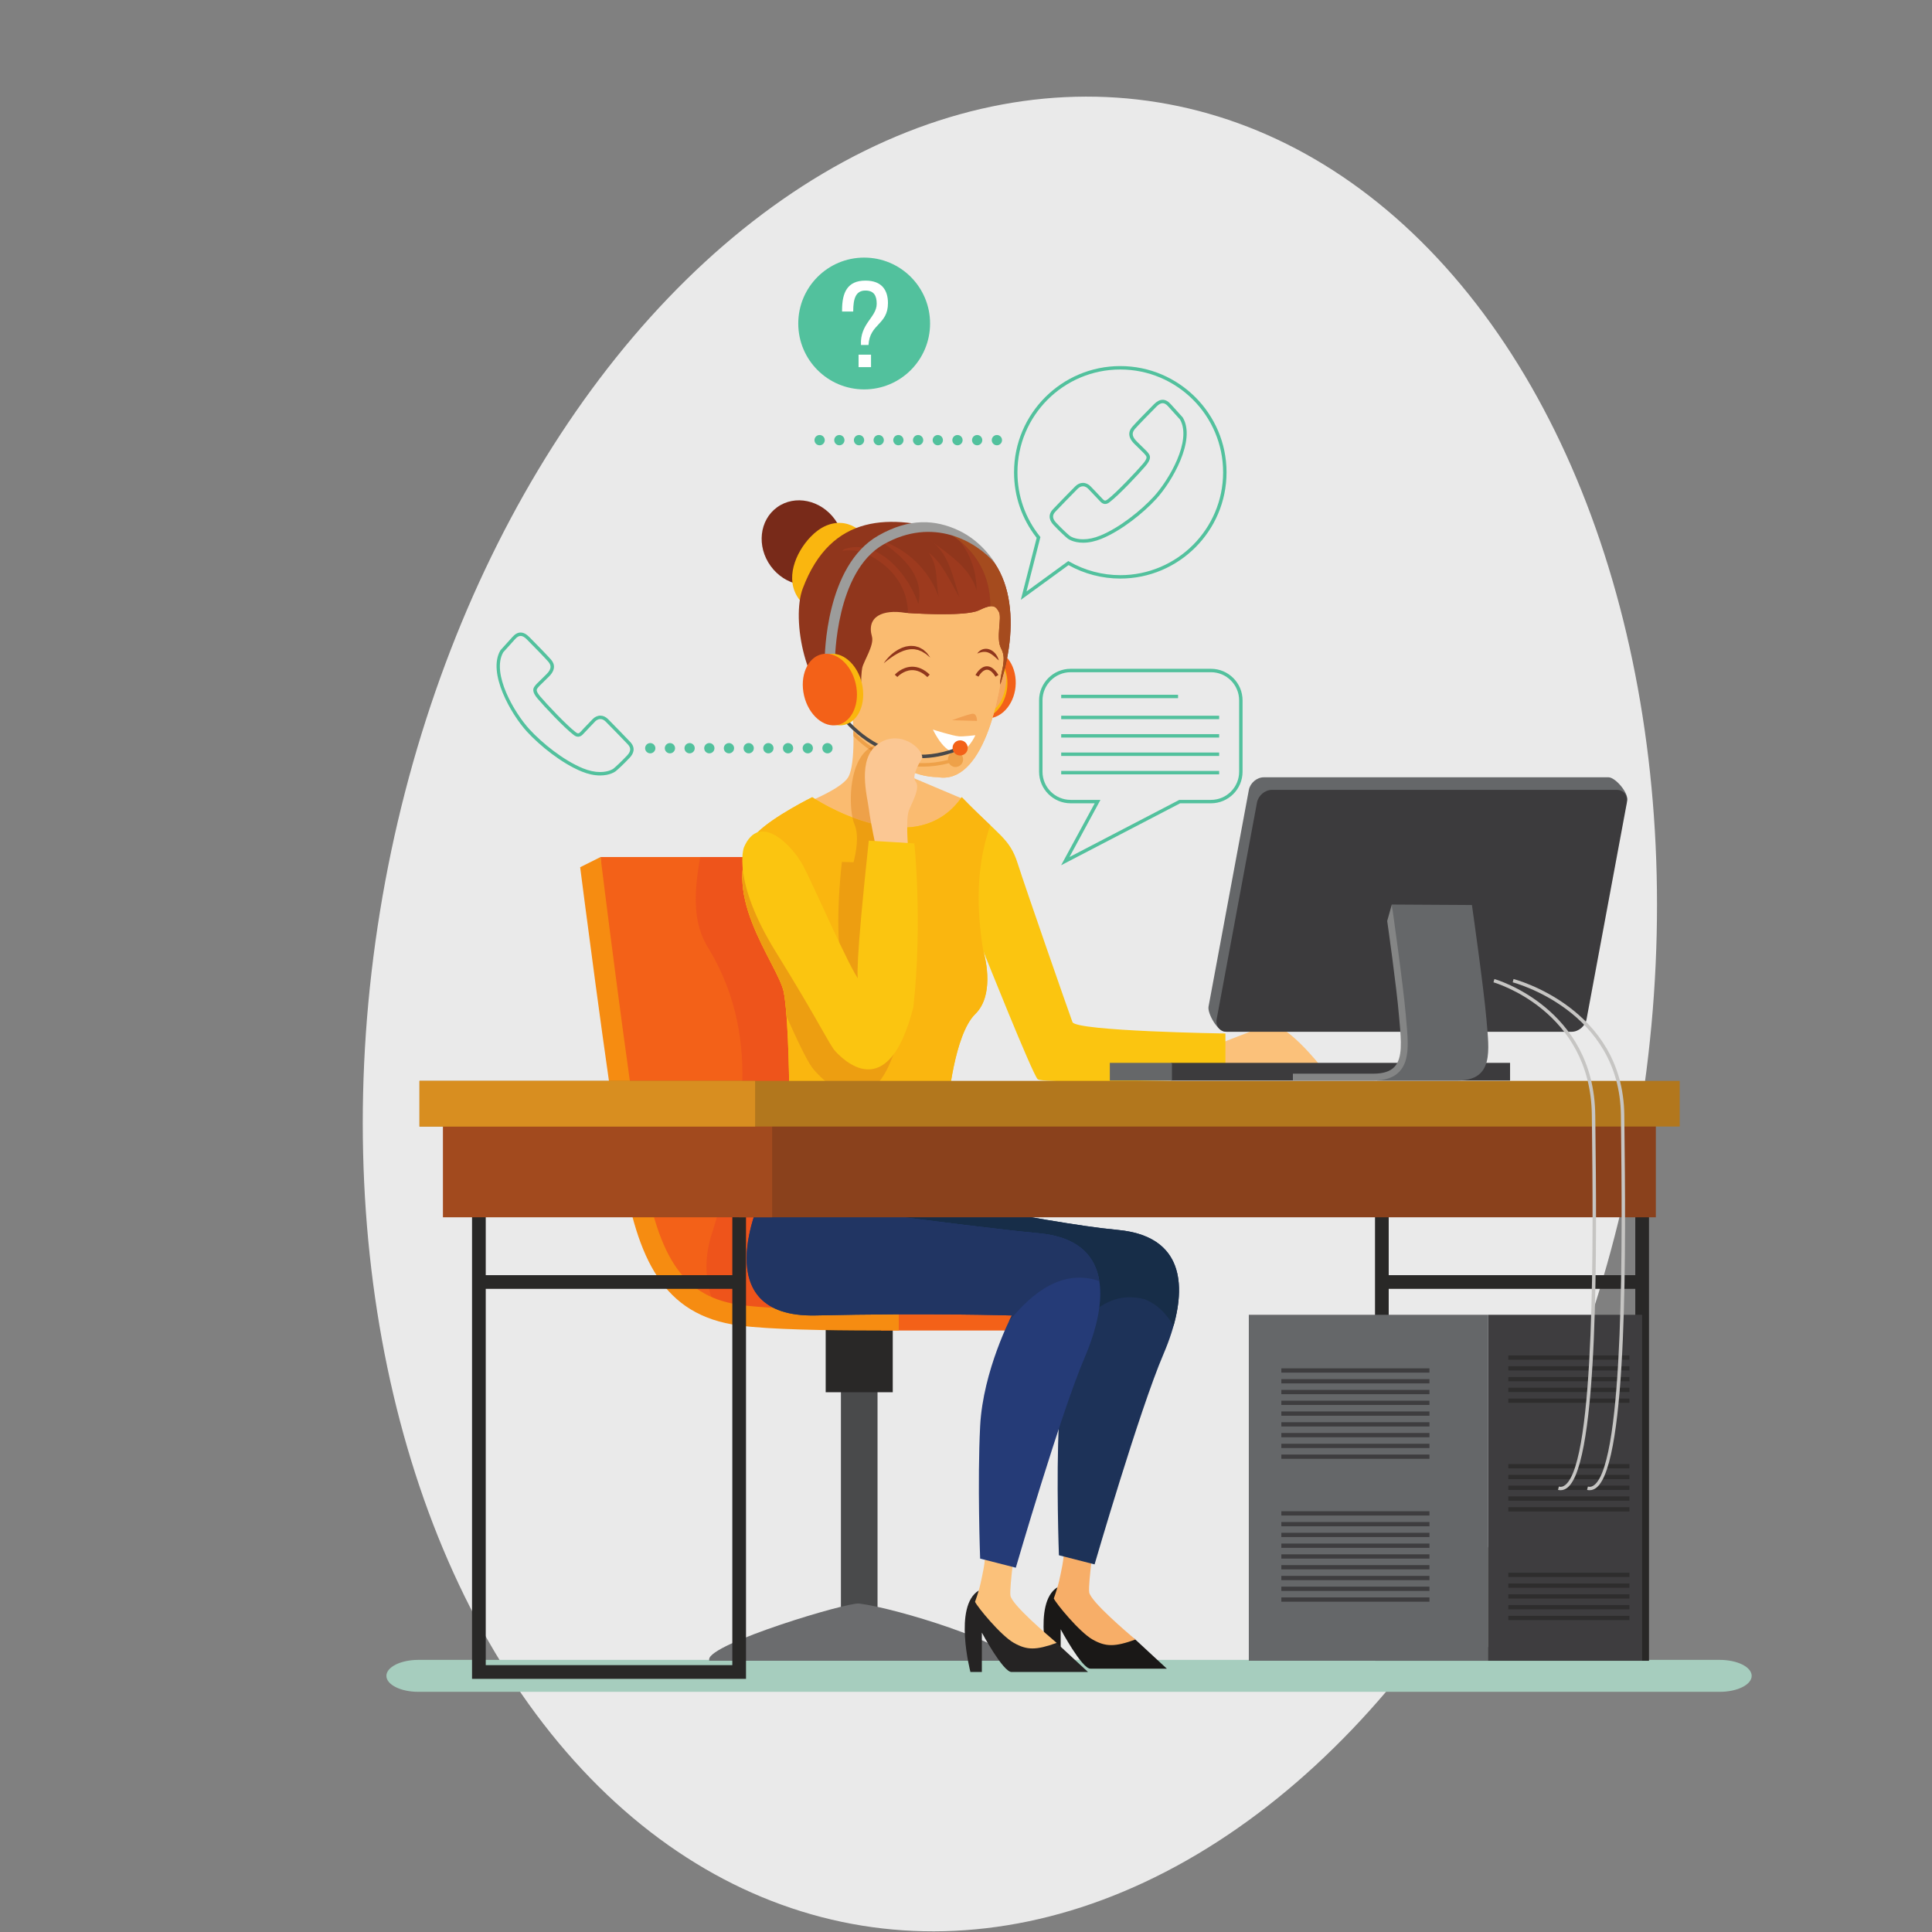 <svg width="150" height="150" viewBox="0 0 150 150" fill="none" xmlns="http://www.w3.org/2000/svg">
<rect x="0" y="0" width="150" height="150" fill="#808080" stroke="none"/>
<g clip-path="url(#clip0)">
<ellipse cx="78.408" cy="78.725" rx="49.549" ry="71.706" transform="rotate(9.229 78.408 78.725)" fill="#EAEAEA"/>
<path d="M83.126 52.191C81.92 52.191 80.94 53.171 80.94 54.376V59.916C80.94 61.122 81.92 62.102 83.126 62.102H85.439L83.034 66.539L91.562 62.102H94.02C95.226 62.102 96.206 61.122 96.206 59.916V54.376C96.206 53.171 95.226 52.191 94.02 52.191H83.126ZM82.386 67.176L84.993 62.368H83.126C81.774 62.368 80.674 61.268 80.674 59.916V54.376C80.674 53.025 81.774 51.925 83.126 51.925H94.02C95.372 51.925 96.472 53.025 96.472 54.376V59.916C96.472 61.268 95.372 62.368 94.02 62.368H91.626L82.386 67.176" fill="#52C19D"/>
<path d="M91.464 54.206H82.391V53.941H91.464V54.206Z" fill="#52C19D"/>
<path d="M94.655 55.835H82.391V55.569H94.655V55.835Z" fill="#52C19D"/>
<path d="M94.655 57.264H82.391V56.998H94.655V57.264Z" fill="#52C19D"/>
<path d="M94.655 58.692H82.391V58.426H94.655V58.692Z" fill="#52C19D"/>
<path d="M94.655 60.121H82.391V59.855H94.655V60.121Z" fill="#52C19D"/>
<path d="M133.521 131.353H32.479C31.11 131.353 30 130.798 30 130.113C30 129.428 31.11 128.873 32.479 128.873H133.521C134.89 128.873 136 129.428 136 130.113C136 130.798 134.89 131.353 133.521 131.353" fill="#A6CDBE"/>
<path d="M65.289 126.653H68.131V103.543H65.289V126.653Z" fill="#494A4B"/>
<path d="M55.063 128.939C55.061 128.903 55.059 128.867 55.059 128.83C55.059 127.613 65.792 124.377 66.711 124.497C69.793 124.902 78.364 127.613 78.364 128.83C78.364 128.867 78.361 128.903 78.36 128.939H55.063" fill="#6B6C6E"/>
<path d="M64.106 108.092H69.313V102.205H64.106V108.092Z" fill="#292827"/>
<path d="M68.406 103.3H86.043V101.978H68.406V103.3Z" fill="#F36118"/>
<path d="M62.726 66.54H46.625C46.625 66.54 46.695 69.594 46.994 75.499C47.294 81.404 49.866 95.972 51.459 98.099C53.051 100.226 56.665 104.281 68.618 102.486C71.863 97.102 62.726 66.54 62.726 66.54" fill="#F36118"/>
<path d="M63.121 102.932C59.723 102.932 57.303 102.325 55.546 101.496C54.727 99.737 54.595 97.671 55.345 95.546C57.472 88.633 59.333 80.922 55.079 73.743C53.673 71.634 53.919 69.112 54.362 66.54H57.838C57.696 67.054 57.634 67.577 57.634 68.103C57.635 71.55 60.321 75.098 60.81 76.84C60.811 76.842 60.812 76.843 60.812 76.845C60.812 76.846 60.812 76.847 60.813 76.847C60.813 76.848 60.813 76.848 60.813 76.849C60.813 76.85 60.814 76.851 60.814 76.852C60.814 76.852 60.814 76.853 60.814 76.853C60.815 76.856 60.816 76.859 60.817 76.862C60.817 76.863 60.817 76.863 60.817 76.863C60.835 76.929 60.85 76.994 60.861 77.055C60.861 77.055 60.861 77.055 60.861 77.055C60.862 77.057 60.862 77.058 60.862 77.06C60.948 77.534 61.017 78.192 61.072 78.929C61.072 78.929 61.072 78.93 61.072 78.93C61.27 81.589 61.287 85.3 61.287 85.337V85.337L67.544 85.517C68.55 90.355 69.313 95.137 69.313 98.521C69.314 100.288 69.106 101.674 68.616 102.486C66.545 102.797 64.724 102.933 63.121 102.932" fill="#EE541B"/>
<path d="M46.626 66.54C46.647 66.704 48.727 83.587 49.898 90.52C51.15 97.916 53.166 100.745 57.603 101.33C60.242 101.677 65.74 101.719 69.781 101.696V103.294C69.207 103.297 68.605 103.3 67.984 103.3C64.195 103.3 59.759 103.223 57.395 102.912C51.417 102.124 49.493 97.688 48.325 90.786C47.148 83.821 45.065 67.494 45.044 67.33L46.626 66.54" fill="#F68C11"/>
<path d="M94.831 80.967C94.831 80.967 97.091 80.08 98.376 79.593C99.661 79.106 102.542 82.784 102.542 82.784L94.255 83.205L94.831 80.967Z" fill="#FBC17A"/>
<path d="M78.828 52.518C79.039 53.974 78.263 55.408 77.095 55.721C75.927 56.034 74.809 55.108 74.597 53.651C74.386 52.196 75.162 50.762 76.33 50.449C77.499 50.136 78.617 51.063 78.828 52.518" fill="#F36118"/>
<path d="M78.182 52.554C78.394 54.01 77.618 55.444 76.45 55.756C75.281 56.069 74.163 55.143 73.952 53.687C73.74 52.231 74.517 50.797 75.684 50.484C76.853 50.172 77.971 51.098 78.182 52.554Z" fill="#FAB60F"/>
<path d="M64.822 40.33C65.923 41.849 65.698 43.889 64.32 44.888C62.942 45.886 60.933 45.463 59.832 43.944C58.732 42.424 58.956 40.384 60.334 39.385C61.712 38.387 63.721 38.81 64.822 40.33Z" fill="#782A19"/>
<path d="M67.354 41.837C68.455 43.356 68.287 46.195 66.909 47.193C65.531 48.192 63.116 48.01 62.015 46.49C60.915 44.971 61.751 42.925 62.924 41.691C64.429 40.108 66.254 40.318 67.354 41.837Z" fill="#FAB60F"/>
<path d="M70.791 57.641V60.349L74.669 61.989C74.669 61.989 71.869 67.804 67.7 67.851C63.532 67.898 61.8 67.289 62.174 65.977C62.548 64.666 63.013 62.144 63.013 62.144C63.013 62.144 65.357 61.179 65.851 60.349C66.486 59.281 66.205 55.553 66.205 55.553L70.791 57.641" fill="#FABB70"/>
<path d="M76.945 52.561C76.945 52.561 77.444 51.901 77.89 52.085C78.335 52.269 78.12 54.244 77.27 55.017C76.421 55.79 75.953 55.579 75.915 55.291C75.877 55.002 76.945 52.561 76.945 52.561Z" fill="#F5A85F"/>
<path d="M77.946 50.844C77.705 54.209 76.284 60.947 72.803 60.338C68.858 60.285 66.257 55.796 66.257 55.796C66.257 55.796 64.711 55.583 64.551 53.717C64.391 51.851 65.138 51.265 65.617 51.904C65.457 50.358 66.384 47.353 66.384 47.353C66.384 47.353 75.574 46.357 76.694 46.251C77.813 46.144 78.058 49.277 77.946 50.844" fill="#FABB70"/>
<path d="M77.946 50.844C77.705 54.209 76.284 60.947 72.803 60.338C68.858 60.285 66.257 55.796 66.257 55.796C66.257 55.796 64.711 55.583 64.551 53.717C64.391 51.851 65.138 51.265 65.617 51.904C65.457 50.358 66.384 47.353 66.384 47.353C66.384 47.353 75.574 46.357 76.694 46.251C77.813 46.144 78.058 49.277 77.946 50.844" fill="#FABB70"/>
<path d="M72.429 56.644C72.429 56.644 73.937 57.127 74.456 57.17C74.784 57.198 75.728 57.081 75.728 57.081C75.728 57.081 74.315 60.377 72.429 56.644Z" fill="white"/>
<path d="M70.291 47.58C70.291 47.58 74.904 47.92 76.008 47.38C77.112 46.841 77.312 47.061 77.558 47.514C77.806 47.965 77.301 49.557 77.725 50.345C78.234 51.294 77.614 52.243 77.658 53.152C79.243 48.264 78.74 42.831 73.951 41.349C69.161 39.868 64.53 39.843 62.327 45.685C61.418 48.094 62.525 53.872 65.392 55.399C65.392 55.399 64.077 53.604 64.681 52.251C64.922 51.71 65.987 51.839 66.131 52.477C66.275 53.114 66.845 54.437 66.845 54.437C66.845 54.437 66.821 52.38 66.945 51.845C67.068 51.31 67.888 50.082 67.698 49.419C67.255 47.868 68.54 47.292 70.291 47.58Z" fill="#90361C"/>
<path d="M72.486 42.136C72.365 42.031 72.239 41.93 72.099 41.837C72.223 41.936 72.353 42.036 72.486 42.136Z" fill="#9D3A1E"/>
<path d="M74.462 41.963C75.366 43.023 75.819 44.424 75.819 45.825C75.337 44.139 73.764 43.107 72.483 42.137C73.737 43.227 74.004 44.902 74.489 46.357C73.692 45.028 73.16 43.698 72.096 42.901C72.894 43.964 72.628 45.294 72.894 46.357C72.096 44.23 70.501 42.635 68.108 41.837C69.703 42.901 71.83 44.496 71.299 46.889C70.559 44.669 68.217 41.766 65.547 42.63C65.495 42.678 65.442 42.722 65.391 42.772C65.924 42.691 66.467 42.708 67.044 42.901C68.881 43.688 70.456 45.254 70.497 47.594C71.405 47.652 75.043 47.852 76.007 47.381C76.401 47.188 76.679 47.094 76.885 47.071C76.885 44.822 75.925 43.139 74.462 41.963" fill="#9D3A1E"/>
<path d="M73.952 41.35C73.712 41.276 73.476 41.21 73.241 41.151C75.371 42.306 76.887 44.242 76.887 47.071C77.26 47.029 77.401 47.223 77.56 47.514C77.807 47.966 77.302 49.557 77.726 50.345C78.236 51.294 77.616 52.243 77.66 53.152C79.244 48.264 78.742 42.831 73.952 41.35" fill="#A54B1E"/>
<path d="M63.059 61.895C63.059 61.895 70.947 67.213 74.669 61.895C77.594 64.908 78.391 65.085 79.012 67.035C79.632 68.985 83 78.646 83.266 79.355C83.532 80.064 95.142 80.241 95.142 80.241V83.786C95.142 83.786 80.984 84.207 80.563 83.786C80.142 83.365 76.353 73.86 76.353 73.86C76.353 73.86 77.357 77.133 75.718 78.729C74.078 80.324 73.606 85.692 73.606 85.692L61.286 85.337C61.286 85.337 61.26 79.254 60.861 77.06C60.462 74.867 55.41 69.024 58.792 64.646C60.097 63.357 63.059 61.895 63.059 61.895" fill="#FBC510"/>
<path d="M76.347 73.861C75.818 70.597 75.756 67.333 76.888 64.069C76.324 63.534 75.606 62.861 74.669 61.895C70.947 67.213 63.059 61.895 63.059 61.895C63.059 61.895 60.097 63.357 58.792 64.646C55.41 69.024 60.462 74.867 60.861 77.06C61.26 79.254 61.286 85.337 61.286 85.337L73.606 85.692C73.606 85.692 74.078 80.324 75.718 78.729C77.19 77.296 76.531 74.511 76.381 73.958L76.347 73.861" fill="#FAB60F"/>
<path d="M61.072 78.93C61.072 78.93 61.072 78.929 61.072 78.929C61.017 78.192 60.948 77.534 60.862 77.06C60.861 77.058 60.861 77.057 60.861 77.055C60.861 77.057 60.861 77.058 60.862 77.06C60.948 77.535 61.017 78.192 61.072 78.93ZM60.861 77.055C60.849 76.994 60.835 76.929 60.817 76.863C60.835 76.929 60.849 76.994 60.861 77.055ZM60.816 76.862C60.816 76.859 60.815 76.856 60.814 76.853C60.815 76.856 60.816 76.859 60.816 76.862ZM60.814 76.852C60.813 76.851 60.813 76.85 60.813 76.849C60.813 76.85 60.813 76.851 60.814 76.852ZM60.812 76.847C60.812 76.846 60.812 76.846 60.812 76.845C60.812 76.846 60.812 76.846 60.812 76.847Z" fill="#E0481F"/>
<path d="M69.442 64.238C68.297 64.156 67.167 63.841 66.184 63.467C65.911 62.104 65.979 59.241 67.421 58.138C67.97 58.529 68.618 58.888 69.363 59.142C69.448 59.202 69.536 59.26 69.624 59.316C69.781 61.01 69.636 62.813 69.442 64.238" fill="#EEA149"/>
<path d="M69.622 59.316C69.533 59.26 69.446 59.202 69.36 59.142C69.444 59.171 69.528 59.198 69.613 59.224C69.616 59.255 69.619 59.285 69.622 59.316" fill="#EEA149"/>
<path d="M69.44 64.238C68.295 64.156 67.165 63.841 66.182 63.467C67.165 63.841 68.295 64.156 69.44 64.238Z" fill="#ECA80F"/>
<path d="M66.388 84.994C64.91 84.993 63.578 83.472 63.324 83.205C62.96 82.823 62.59 82.309 61.075 78.93C61.02 78.192 60.951 77.535 60.864 77.06C60.864 77.058 60.864 77.057 60.864 77.056C60.864 77.056 60.864 77.055 60.864 77.055C60.852 76.994 60.837 76.93 60.819 76.863C60.819 76.863 60.819 76.863 60.819 76.863C60.818 76.859 60.817 76.856 60.817 76.853C60.816 76.853 60.816 76.853 60.816 76.852C60.816 76.851 60.816 76.85 60.815 76.849C60.815 76.849 60.815 76.848 60.815 76.847C60.815 76.847 60.814 76.846 60.814 76.845C60.814 76.843 60.813 76.842 60.813 76.84C60.359 75.229 58.029 72.071 57.682 68.877C57.612 67.845 57.758 67.395 57.758 67.395C58.139 66.499 58.658 66.155 59.216 66.155C60.429 66.155 61.829 67.78 62.403 68.891C62.95 69.948 64.326 73.038 65.402 75.267C65.071 73.657 64.919 71.053 65.362 66.919L66.268 66.945C66.444 66.281 66.732 64.882 66.337 63.994C66.28 63.866 66.228 63.686 66.184 63.468C67.168 63.841 68.298 64.156 69.442 64.238C69.227 65.808 68.952 66.919 68.952 66.919L68.362 67.003L68.956 67.02C68.956 67.02 70.506 73.873 69.781 80.479C68.889 83.987 67.591 84.994 66.388 84.994" fill="#ED9E11"/>
<path d="M68.546 58.505C68.227 58.344 67.932 58.166 67.661 57.979C67.731 57.939 67.803 57.903 67.879 57.871C68.084 58.082 68.306 58.296 68.546 58.505Z" fill="#EEA149"/>
<path d="M69.582 58.93C69.212 58.812 68.866 58.667 68.544 58.505C68.305 58.296 68.082 58.083 67.877 57.871C68.146 57.756 68.453 57.693 68.799 57.693C68.979 57.693 69.171 57.71 69.373 57.746C69.464 58.127 69.532 58.525 69.582 58.93" fill="#EEA149"/>
<path d="M64.03 51.276C64.03 50.977 64.073 43.927 68.196 41.58C70.618 40.2 72.616 40.341 74.405 41.172C76.3 42.053 77.239 43.715 77.239 43.715C75.79 42.038 72.448 40.075 68.591 42.272C64.872 44.39 64.828 51.208 64.828 51.276L64.03 51.276" fill="#9C9C9B"/>
<path d="M74.188 59.55C74.171 59.55 74.154 59.549 74.138 59.548C73.938 59.531 73.77 59.416 73.677 59.255C72.957 59.44 72.281 59.521 71.649 59.521C71.445 59.521 71.246 59.513 71.051 59.496C70.539 59.453 70.06 59.358 69.614 59.224C69.604 59.125 69.593 59.027 69.581 58.929C70.206 59.128 70.9 59.25 71.662 59.25C72.266 59.25 72.913 59.174 73.601 58.998C73.6 58.969 73.597 58.941 73.6 58.912C73.621 58.663 73.793 58.464 74.019 58.397C74.096 58.416 74.172 58.424 74.245 58.424C74.297 58.424 74.348 58.42 74.398 58.411C74.636 58.503 74.796 58.743 74.774 59.01C74.748 59.318 74.49 59.55 74.188 59.55" fill="#EEA149"/>
<path d="M74.244 58.425C74.171 58.425 74.096 58.416 74.019 58.397C74.072 58.381 74.128 58.373 74.186 58.373C74.202 58.373 74.219 58.373 74.236 58.375C74.293 58.38 74.347 58.392 74.397 58.411C74.347 58.42 74.296 58.425 74.244 58.425Z" fill="#EEDEAD"/>
<path d="M66.263 57.035L66.257 56.763C66.257 56.764 66.258 56.764 66.258 56.765C66.261 56.852 66.262 56.943 66.263 57.035Z" fill="#C5E4A6"/>
<path d="M67.418 58.138C66.968 57.818 66.583 57.478 66.264 57.157L66.262 57.035C66.261 56.943 66.259 56.852 66.257 56.765C66.617 57.151 67.085 57.584 67.659 57.979C67.575 58.026 67.495 58.08 67.418 58.138" fill="#EEA149"/>
<path d="M69.36 59.143C68.615 58.888 67.968 58.529 67.418 58.139C67.494 58.08 67.574 58.027 67.658 57.979C67.929 58.166 68.224 58.344 68.543 58.505C68.797 58.726 69.07 58.942 69.36 59.143" fill="#DF8933"/>
<path d="M69.614 59.224C69.529 59.198 69.445 59.171 69.361 59.142C69.071 58.941 68.798 58.726 68.544 58.505C68.866 58.667 69.212 58.812 69.582 58.929C69.594 59.027 69.605 59.125 69.614 59.224" fill="#DF8933"/>
<path d="M71.466 58.864C67.566 58.864 65.282 55.668 65.254 55.628L65.472 55.476C65.505 55.523 68.803 60.13 74.223 58.065L74.318 58.313C73.291 58.704 72.338 58.864 71.466 58.864Z" fill="#484849"/>
<path d="M75.135 58.069C75.135 58.394 74.871 58.657 74.546 58.657C74.221 58.657 73.957 58.394 73.957 58.069C73.957 57.743 74.221 57.48 74.546 57.48C74.871 57.48 75.135 57.743 75.135 58.069Z" fill="#F36118"/>
<path d="M66.921 53.071C67.272 54.586 66.66 56.022 65.553 56.279C64.447 56.536 63.264 55.517 62.912 54.003C62.56 52.489 63.172 51.053 64.279 50.795C65.386 50.538 66.569 51.557 66.921 53.071" fill="#FAB60F"/>
<path d="M66.435 53.071C66.787 54.586 66.175 56.022 65.068 56.279C63.961 56.536 62.778 55.517 62.426 54.003C62.075 52.489 62.687 51.053 63.794 50.795C64.901 50.538 66.084 51.557 66.435 53.071" fill="#F36118"/>
<path d="M70.509 65.867C70.509 65.867 70.307 63.569 70.571 62.908C70.834 62.249 71.472 61.162 71.088 60.679C70.704 60.196 71.603 58.862 71.603 58.862C71.668 58.087 69.84 56.588 68.176 57.758C66.512 58.928 67.34 61.831 67.462 62.837C67.584 63.844 68.032 65.894 68.032 65.894L70.509 65.867" fill="#FBC793"/>
<path d="M57.755 65.799C57.755 65.799 56.803 68.361 60.215 73.874C63.629 79.387 64.403 81.142 64.863 81.627C65.323 82.111 68.925 86.014 70.914 78.194C71.639 71.588 70.988 65.481 70.988 65.481L67.452 65.266C66.421 74.882 66.514 76.291 66.692 76.065C66.028 75.319 63.239 68.916 62.4 67.295C61.562 65.674 58.964 62.955 57.755 65.799" fill="#FBC510"/>
<path d="M71.999 52.569C71.606 52.194 71.192 52.015 70.778 52.03C70.128 52.057 69.675 52.556 69.67 52.561L69.472 52.384C69.493 52.36 70.006 51.795 70.767 51.764C71.258 51.745 71.735 51.95 72.183 52.376L71.999 52.569" fill="#90361C"/>
<path d="M77.289 52.541C77.063 52.172 76.84 51.989 76.615 51.996C76.254 52.008 75.975 52.528 75.972 52.533L75.736 52.411C75.75 52.384 76.085 51.748 76.606 51.73C76.926 51.72 77.236 51.945 77.516 52.403L77.289 52.541Z" fill="#90361C"/>
<path d="M68.613 51.498C68.613 51.498 68.647 51.439 68.718 51.344C68.79 51.252 68.894 51.117 69.038 50.973C69.109 50.899 69.193 50.827 69.281 50.75C69.376 50.681 69.468 50.596 69.581 50.532C69.69 50.463 69.804 50.392 69.932 50.339C70.054 50.275 70.193 50.242 70.326 50.197C70.466 50.174 70.607 50.144 70.748 50.148C70.889 50.15 71.029 50.157 71.157 50.201C71.222 50.22 71.287 50.233 71.347 50.256C71.403 50.286 71.459 50.315 71.513 50.344C71.566 50.373 71.619 50.399 71.666 50.429C71.709 50.466 71.75 50.502 71.79 50.536C71.866 50.607 71.945 50.662 71.992 50.731C72.042 50.798 72.085 50.856 72.121 50.904C72.191 50.999 72.228 51.055 72.228 51.055C72.228 51.055 72.172 51.013 72.083 50.938C72.039 50.901 71.986 50.856 71.925 50.804C71.866 50.75 71.78 50.715 71.701 50.661C71.66 50.635 71.618 50.609 71.575 50.582C71.527 50.563 71.478 50.543 71.427 50.523C71.378 50.504 71.326 50.483 71.274 50.462C71.219 50.452 71.163 50.441 71.106 50.43C70.995 50.396 70.874 50.407 70.754 50.404C70.633 50.403 70.51 50.434 70.389 50.456C70.27 50.494 70.146 50.518 70.034 50.575C69.918 50.621 69.806 50.674 69.7 50.733C69.593 50.787 69.496 50.855 69.398 50.909C69.308 50.975 69.216 51.03 69.137 51.089C68.815 51.318 68.613 51.498 68.613 51.498" fill="#90361C"/>
<path d="M75.878 50.745C75.878 50.745 75.937 50.616 76.115 50.501C76.158 50.47 76.211 50.446 76.267 50.422C76.326 50.404 76.389 50.38 76.459 50.377C76.527 50.366 76.6 50.373 76.673 50.38C76.742 50.399 76.818 50.41 76.883 50.443C77.016 50.504 77.135 50.588 77.221 50.685C77.265 50.733 77.311 50.777 77.34 50.827C77.373 50.876 77.401 50.923 77.427 50.966C77.478 51.053 77.502 51.135 77.523 51.189C77.542 51.245 77.55 51.277 77.55 51.277C77.55 51.277 77.523 51.256 77.479 51.218C77.434 51.181 77.378 51.123 77.307 51.06C77.27 51.03 77.231 50.998 77.193 50.961C77.157 50.922 77.107 50.897 77.065 50.86C77.024 50.822 76.973 50.796 76.926 50.765C76.88 50.73 76.828 50.71 76.778 50.687C76.729 50.658 76.675 50.651 76.624 50.632C76.572 50.627 76.521 50.608 76.469 50.611C76.365 50.603 76.264 50.619 76.177 50.64C76.001 50.683 75.878 50.745 75.878 50.745" fill="#90361C"/>
<path d="M73.917 55.917C73.917 55.917 75.072 55.485 75.471 55.419C75.87 55.352 75.853 55.973 75.853 55.973L73.917 55.917Z" fill="#F1A052"/>
<path d="M90.593 129.554C90.593 129.554 85.32 129.554 84.655 129.554C83.99 129.554 82.351 126.496 82.351 126.496V129.554H81.464C81.464 129.554 80.126 124.446 82.102 123.233C83.946 125.699 88.084 127.233 88.084 127.233L90.593 129.554" fill="#1A1817"/>
<path d="M85.007 119.206C85.007 119.206 84.475 122.907 84.564 123.616C84.653 124.325 87.533 126.762 88.154 127.294C86.558 127.87 85.849 127.87 84.83 127.294C83.811 126.718 81.994 124.502 81.816 124.103C82.215 122.996 82.304 122.419 82.481 121.533C82.659 120.646 82.703 118.741 82.703 118.741L85.007 119.206Z" fill="#F7AE68"/>
<path d="M67.28 91.982C67.28 91.982 60.81 102.071 69.451 101.871C78.093 101.672 84.673 101.874 84.673 101.874C84.673 101.874 82.436 106.126 82.214 110.469C81.993 114.811 82.214 120.75 82.214 120.75L84.984 121.458C84.984 121.458 88.463 109.494 90.324 105.151C92.185 100.808 92.539 96.022 86.779 95.49C81.018 94.959 67.28 91.982 67.28 91.982" fill="#1D3258"/>
<path d="M86.779 95.49C81.018 94.959 67.28 91.982 67.28 91.982C67.28 91.982 60.81 102.071 69.451 101.871C78.093 101.672 84.674 101.874 84.674 101.874C84.674 101.874 84.622 101.972 84.535 102.149C85.695 101.074 87.027 100.409 88.847 100.864C89.883 101.278 90.593 102.019 91.109 102.953C92.131 99.324 91.575 95.933 86.779 95.49" fill="#172D48"/>
<path d="M84.473 129.813C84.473 129.813 79.2 129.813 78.535 129.813C77.87 129.813 76.231 126.755 76.231 126.755V129.813H75.344C75.344 129.813 74.006 124.705 75.982 123.492C77.826 125.957 81.964 127.492 81.964 127.492L84.473 129.813" fill="#252323"/>
<path d="M78.892 119.465C78.892 119.465 78.36 123.166 78.449 123.875C78.538 124.584 81.418 127.021 82.038 127.553C80.443 128.129 79.734 128.129 78.715 127.553C77.695 126.977 75.879 124.761 75.701 124.362C76.1 123.255 76.189 122.678 76.366 121.792C76.543 120.906 76.588 119 76.588 119L78.892 119.465" fill="#FBC17A"/>
<path d="M59.081 93.023C59.081 93.023 54.694 102.329 63.336 102.13C71.977 101.93 78.558 102.133 78.558 102.133C78.558 102.133 76.32 106.384 76.098 110.727C75.877 115.07 76.098 121.008 76.098 121.008L78.868 121.717C78.868 121.717 82.347 109.752 84.208 105.409C86.069 101.066 86.424 96.281 80.663 95.749C74.902 95.217 59.081 93.023 59.081 93.023Z" fill="#253B77"/>
<path d="M85.352 99.466C85.044 97.501 83.709 96.03 80.663 95.749C74.902 95.217 59.081 93.023 59.081 93.023C59.081 93.023 54.694 102.329 63.336 102.13C71.977 101.93 78.558 102.133 78.558 102.133C78.558 102.133 78.466 102.307 78.319 102.618C80.207 100.24 82.589 98.504 85.352 99.466" fill="#213563"/>
<path d="M57.389 129.813V129.281H37.713V86.224H56.857V129.813H57.389V129.281V129.813H57.92V85.16H36.649V130.345H57.92V129.813H57.389Z" fill="#292827"/>
<path d="M57.388 100.066H36.911V99.003H57.388V100.066Z" fill="#292827"/>
<path d="M127.68 100.066H107.202V99.003H127.68V100.066Z" fill="#292827"/>
<path d="M127.495 128.41V127.879H107.819V86.223H126.963V128.41H127.495V127.879V128.41H128.027V85.16H106.756V128.942H128.027V128.41H127.495Z" fill="#292827"/>
<path d="M128.559 94.51H57.39V85.692H128.559V94.51Z" fill="#8A411C"/>
<path d="M59.952 94.51H34.389V85.692H59.952V94.51Z" fill="#A24A1E"/>
<path d="M130.412 87.464H32.569V83.919H130.412V87.464Z" fill="#B2771D"/>
<path d="M58.626 87.464H32.569V83.919H58.626V87.464" fill="#D88E20"/>
<path d="M127.493 128.939H115.547V102.08H127.493V128.939Z" fill="#3E3D3F"/>
<path d="M96.958 128.939H115.548V102.08H96.958V128.939Z" fill="#656769"/>
<path d="M110.983 106.571H99.483V106.239H110.983V106.571Z" fill="#3E3D3F"/>
<path d="M110.983 107.407H99.483V107.075H110.983V107.407Z" fill="#3E3D3F"/>
<path d="M110.983 108.244H99.483V107.911H110.983V108.244Z" fill="#3E3D3F"/>
<path d="M110.983 109.08H99.483V108.748H110.983V109.08Z" fill="#3E3D3F"/>
<path d="M110.983 109.917H99.483V109.584H110.983V109.917Z" fill="#3E3D3F"/>
<path d="M110.983 110.753H99.483V110.421H110.983V110.753Z" fill="#3E3D3F"/>
<path d="M110.983 111.59H99.483V111.257H110.983V111.59Z" fill="#3E3D3F"/>
<path d="M110.983 112.426H99.483V112.094H110.983V112.426Z" fill="#3E3D3F"/>
<path d="M110.983 113.262H99.483V112.93H110.983V113.262Z" fill="#3E3D3F"/>
<path d="M126.507 105.569H117.105V105.237H126.507V105.569Z" fill="#2E2D2D"/>
<path d="M126.507 106.405H117.105V106.073H126.507V106.405Z" fill="#2E2D2D"/>
<path d="M126.507 107.242H117.105V106.91H126.507V107.242Z" fill="#2E2D2D"/>
<path d="M126.507 108.078H117.105V107.745H126.507V108.078Z" fill="#2E2D2D"/>
<path d="M126.507 108.914H117.105V108.582H126.507V108.914Z" fill="#2E2D2D"/>
<path d="M126.507 114.003H117.105V113.671H126.507V114.003Z" fill="#2E2D2D"/>
<path d="M126.507 114.84H117.105V114.508H126.507V114.84Z" fill="#2E2D2D"/>
<path d="M126.507 115.676H117.105V115.344H126.507V115.676Z" fill="#2E2D2D"/>
<path d="M126.507 116.513H117.105V116.181H126.507V116.513Z" fill="#2E2D2D"/>
<path d="M126.507 117.349H117.105V117.016H126.507V117.349Z" fill="#2E2D2D"/>
<path d="M126.507 122.438H117.105V122.106H126.507V122.438Z" fill="#2E2D2D"/>
<path d="M126.507 123.275H117.105V122.943H126.507V123.275Z" fill="#2E2D2D"/>
<path d="M126.507 124.111H117.105V123.778H126.507V124.111Z" fill="#2E2D2D"/>
<path d="M126.507 124.947H117.105V124.615H126.507V124.947Z" fill="#2E2D2D"/>
<path d="M126.507 125.784H117.105V125.451H126.507V125.784Z" fill="#2E2D2D"/>
<path d="M110.983 117.665H99.483V117.333H110.983V117.665Z" fill="#3E3D3F"/>
<path d="M110.983 118.501H99.483V118.168H110.983V118.501Z" fill="#3E3D3F"/>
<path d="M110.983 119.337H99.483V119.005H110.983V119.337Z" fill="#3E3D3F"/>
<path d="M110.983 120.174H99.483V119.841H110.983V120.174Z" fill="#3E3D3F"/>
<path d="M110.983 121.01H99.483V120.678H110.983V121.01Z" fill="#3E3D3F"/>
<path d="M110.983 121.846H99.483V121.514H110.983V121.846Z" fill="#3E3D3F"/>
<path d="M110.983 122.683H99.483V122.35H110.983V122.683Z" fill="#3E3D3F"/>
<path d="M110.983 123.519H99.483V123.187H110.983V123.519Z" fill="#3E3D3F"/>
<path d="M110.983 124.356H99.483V124.023H110.983V124.356Z" fill="#3E3D3F"/>
<path d="M90.918 83.891H117.241V82.52H90.918V83.891Z" fill="#3C3B3D"/>
<path d="M90.989 83.891H86.166V82.52H90.989V83.891Z" fill="#656769"/>
<path d="M93.831 78.151C93.73 78.693 94.552 80.091 95.094 80.091L121.387 79.132C121.929 79.132 122.449 78.693 122.55 78.151L126.331 62.1C126.432 61.558 125.424 60.349 124.882 60.349H98.124C97.583 60.349 97.062 60.788 96.961 61.33L93.831 78.151" fill="#656769"/>
<path d="M94.462 79.126C94.362 79.668 94.719 80.107 95.26 80.107H122.018C122.56 80.107 123.081 79.668 123.181 79.126L126.312 62.304C126.412 61.763 126.055 61.324 125.513 61.324H98.756C98.215 61.324 97.694 61.763 97.593 62.304L94.462 79.126" fill="#3C3B3D"/>
<path d="M114.28 70.265C114.28 70.265 115.21 76.779 115.41 79.172C115.609 81.566 116.008 83.892 113.15 83.892C110.291 83.892 106.901 83.892 106.901 83.892L108.41 83.168L109.05 81.639L108.059 70.228L114.28 70.265" fill="#656769"/>
<path d="M100.38 83.892H106.628C107.562 83.892 108.23 83.659 108.67 83.177C109.457 82.318 109.329 80.869 109.192 79.335L109.153 78.885C108.955 76.511 108.069 70.293 108.06 70.228L107.702 71.503C107.711 71.568 108.427 76.571 108.623 78.929L108.663 79.382C108.788 80.796 108.907 82.131 108.278 82.818C107.944 83.183 107.404 83.36 106.628 83.36H100.38V83.892" fill="#848585"/>
<path d="M121.162 115.699C121.35 115.699 121.53 115.632 121.698 115.498C124.161 113.534 123.962 96.05 123.867 87.648L123.855 86.575C123.767 78.24 116.101 76.033 116.024 76.012L115.953 76.268C116.029 76.289 123.503 78.447 123.589 86.577L123.601 87.651C123.688 95.358 123.893 113.407 121.532 115.29C121.371 115.419 121.206 115.461 121.028 115.417L120.966 115.676C121.032 115.692 121.098 115.699 121.162 115.699" fill="#C6C5C3"/>
<path d="M123.417 115.699C123.605 115.699 123.785 115.632 123.953 115.498C126.415 113.534 126.217 96.05 126.122 87.648L126.11 86.575C126.022 78.237 117.596 76.032 117.511 76.011L117.446 76.269C117.529 76.29 125.758 78.448 125.845 86.577L125.857 87.651C125.944 95.358 126.148 113.407 123.788 115.29C123.627 115.419 123.461 115.461 123.283 115.417L123.221 115.676C123.288 115.692 123.353 115.699 123.417 115.699Z" fill="#C6C5C3"/>
<path d="M39.074 50.64C38.13 52.271 39.932 55.341 41.11 56.625C42.08 57.684 43.74 59.031 45.261 59.653C45.728 59.844 46.176 59.941 46.593 59.941C47.281 59.941 47.619 59.683 47.633 59.672C47.809 59.533 48.229 59.139 48.69 58.654C49.071 58.253 48.92 57.984 48.746 57.796C48.557 57.59 47.414 56.415 47.024 56.023C46.893 55.893 46.755 55.827 46.612 55.827C46.395 55.827 46.242 55.974 46.2 56.02C46.118 56.108 45.976 56.256 45.825 56.413C45.618 56.627 45.385 56.87 45.286 56.983C45.054 57.248 44.792 57.271 44.528 57.051C43.814 56.513 42.218 54.812 41.737 54.239C41.278 53.693 41.383 53.456 41.517 53.275L41.54 53.245C41.599 53.157 41.712 53.046 41.939 52.826C42.068 52.7 42.232 52.541 42.44 52.333C42.888 51.885 42.764 51.604 42.564 51.367C42.39 51.162 41.44 50.178 40.901 49.64C40.556 49.295 40.293 49.278 39.982 49.633C39.768 49.877 39.157 50.548 39.074 50.64V50.64ZM46.593 60.207C46.141 60.207 45.659 60.103 45.16 59.899C43.601 59.262 41.904 57.886 40.913 56.805C39.687 55.467 37.822 52.241 38.851 50.493L38.868 50.471C38.868 50.471 39.553 49.719 39.782 49.458C40.19 48.992 40.635 48.997 41.089 49.452C41.582 49.945 42.578 50.972 42.766 51.195C42.901 51.354 43.311 51.838 42.628 52.521C42.419 52.73 42.254 52.891 42.124 53.016C41.925 53.21 41.804 53.328 41.761 53.392L41.731 53.434C41.663 53.525 41.579 53.638 41.94 54.068C42.402 54.618 44.001 56.321 44.693 56.843C44.855 56.977 44.949 56.965 45.086 56.808C45.188 56.69 45.415 56.456 45.633 56.229C45.783 56.073 45.924 55.927 46.005 55.84C46.166 55.665 46.393 55.561 46.612 55.561C46.825 55.561 47.032 55.656 47.212 55.836C47.603 56.228 48.752 57.409 48.942 57.616C49.389 58.102 49.157 58.548 48.883 58.837C48.392 59.355 47.975 59.741 47.797 59.881C47.754 59.914 47.358 60.207 46.593 60.207" fill="#52C19D"/>
<path d="M50.884 58.091C50.884 58.311 50.705 58.49 50.485 58.49C50.265 58.49 50.086 58.311 50.086 58.091C50.086 57.87 50.265 57.692 50.485 57.692C50.705 57.692 50.884 57.87 50.884 58.091Z" fill="#52C19D"/>
<path d="M52.412 58.091C52.412 58.311 52.233 58.49 52.013 58.49C51.793 58.49 51.614 58.311 51.614 58.091C51.614 57.87 51.793 57.692 52.013 57.692C52.233 57.692 52.412 57.87 52.412 58.091Z" fill="#52C19D"/>
<path d="M53.94 58.091C53.94 58.311 53.762 58.49 53.541 58.49C53.321 58.49 53.143 58.311 53.143 58.091C53.143 57.87 53.321 57.692 53.541 57.692C53.762 57.692 53.94 57.87 53.94 58.091Z" fill="#52C19D"/>
<path d="M55.471 58.091C55.471 58.311 55.293 58.49 55.073 58.49C54.852 58.49 54.674 58.311 54.674 58.091C54.674 57.87 54.852 57.692 55.073 57.692C55.293 57.692 55.471 57.87 55.471 58.091Z" fill="#52C19D"/>
<path d="M56.995 58.091C56.995 58.311 56.816 58.49 56.596 58.49C56.376 58.49 56.197 58.311 56.197 58.091C56.197 57.87 56.376 57.692 56.596 57.692C56.816 57.692 56.995 57.87 56.995 58.091Z" fill="#52C19D"/>
<path d="M58.527 58.091C58.527 58.311 58.349 58.49 58.128 58.49C57.908 58.49 57.73 58.311 57.73 58.091C57.73 57.87 57.908 57.692 58.128 57.692C58.349 57.692 58.527 57.87 58.527 58.091Z" fill="#52C19D"/>
<path d="M60.056 58.091C60.056 58.311 59.877 58.49 59.657 58.49C59.437 58.49 59.258 58.311 59.258 58.091C59.258 57.87 59.437 57.692 59.657 57.692C59.877 57.692 60.056 57.87 60.056 58.091Z" fill="#52C19D"/>
<path d="M61.583 58.091C61.583 58.311 61.404 58.49 61.184 58.49C60.964 58.49 60.785 58.311 60.785 58.091C60.785 57.87 60.964 57.692 61.184 57.692C61.404 57.692 61.583 57.87 61.583 58.091Z" fill="#52C19D"/>
<path d="M63.115 58.091C63.115 58.311 62.937 58.49 62.716 58.49C62.496 58.49 62.317 58.311 62.317 58.091C62.317 57.87 62.496 57.692 62.716 57.692C62.937 57.692 63.115 57.87 63.115 58.091Z" fill="#52C19D"/>
<path d="M64.643 58.091C64.643 58.311 64.465 58.49 64.245 58.49C64.024 58.49 63.846 58.311 63.846 58.091C63.846 57.87 64.024 57.692 64.245 57.692C64.465 57.692 64.643 57.87 64.643 58.091Z" fill="#52C19D"/>
<path d="M64.034 34.173C64.034 34.393 63.855 34.572 63.635 34.572C63.415 34.572 63.236 34.393 63.236 34.173C63.236 33.953 63.415 33.774 63.635 33.774C63.855 33.774 64.034 33.953 64.034 34.173Z" fill="#52C19D"/>
<path d="M65.566 34.173C65.566 34.393 65.388 34.572 65.167 34.572C64.947 34.572 64.769 34.393 64.769 34.173C64.769 33.953 64.947 33.774 65.167 33.774C65.388 33.774 65.566 33.953 65.566 34.173Z" fill="#52C19D"/>
<path d="M67.094 34.173C67.094 34.393 66.915 34.572 66.695 34.572C66.474 34.572 66.296 34.393 66.296 34.173C66.296 33.953 66.474 33.774 66.695 33.774C66.915 33.774 67.094 33.953 67.094 34.173Z" fill="#52C19D"/>
<path d="M68.622 34.173C68.622 34.393 68.443 34.572 68.223 34.572C68.003 34.572 67.824 34.393 67.824 34.173C67.824 33.953 68.003 33.774 68.223 33.774C68.443 33.774 68.622 33.953 68.622 34.173Z" fill="#52C19D"/>
<path d="M70.149 34.173C70.149 34.393 69.971 34.572 69.75 34.572C69.53 34.572 69.352 34.393 69.352 34.173C69.352 33.953 69.53 33.774 69.75 33.774C69.971 33.774 70.149 33.953 70.149 34.173Z" fill="#52C19D"/>
<path d="M71.68 34.173C71.68 34.393 71.502 34.572 71.282 34.572C71.061 34.572 70.883 34.393 70.883 34.173C70.883 33.953 71.061 33.774 71.282 33.774C71.502 33.774 71.68 33.953 71.68 34.173Z" fill="#52C19D"/>
<path d="M73.209 34.173C73.209 34.393 73.03 34.572 72.81 34.572C72.59 34.572 72.411 34.393 72.411 34.173C72.411 33.953 72.59 33.774 72.81 33.774C73.03 33.774 73.209 33.953 73.209 34.173Z" fill="#52C19D"/>
<path d="M74.737 34.173C74.737 34.393 74.558 34.572 74.338 34.572C74.118 34.572 73.939 34.393 73.939 34.173C73.939 33.953 74.118 33.774 74.338 33.774C74.558 33.774 74.737 33.953 74.737 34.173Z" fill="#52C19D"/>
<path d="M76.265 34.173C76.265 34.393 76.087 34.572 75.867 34.572C75.646 34.572 75.468 34.393 75.468 34.173C75.468 33.953 75.646 33.774 75.867 33.774C76.087 33.774 76.265 33.953 76.265 34.173Z" fill="#52C19D"/>
<path d="M77.798 34.173C77.798 34.393 77.619 34.572 77.399 34.572C77.178 34.572 77 34.393 77 34.173C77 33.953 77.178 33.774 77.399 33.774C77.619 33.774 77.798 33.953 77.798 34.173Z" fill="#52C19D"/>
<path d="M86.979 28.688C82.577 28.688 78.995 32.27 78.995 36.671C78.995 38.498 79.597 40.218 80.736 41.645L80.778 41.697L79.697 45.923L82.943 43.559L83.017 43.602C84.221 44.29 85.59 44.655 86.979 44.655C91.381 44.655 94.962 41.073 94.962 36.671C94.962 32.27 91.381 28.688 86.979 28.688V28.688ZM79.256 46.573L80.487 41.759C79.337 40.294 78.73 38.536 78.73 36.671C78.73 32.123 82.43 28.422 86.979 28.422C91.527 28.422 95.228 32.123 95.228 36.671C95.228 41.22 91.527 44.92 86.979 44.92C85.573 44.92 84.186 44.559 82.961 43.875L79.256 46.573" fill="#52C19D"/>
<path d="M90.705 31.562C90.394 31.207 90.131 31.224 89.787 31.569C89.248 32.107 88.298 33.091 88.124 33.296C87.924 33.533 87.8 33.814 88.248 34.262C88.456 34.47 88.62 34.63 88.749 34.755C88.975 34.975 89.089 35.086 89.148 35.174L89.17 35.204C89.305 35.385 89.41 35.622 88.951 36.168C88.469 36.741 86.873 38.442 86.16 38.98C85.895 39.2 85.634 39.177 85.402 38.912C85.303 38.8 85.069 38.557 84.863 38.342C84.712 38.186 84.569 38.038 84.488 37.949C84.446 37.904 84.293 37.756 84.076 37.756C83.933 37.756 83.795 37.822 83.664 37.953C83.274 38.344 82.13 39.52 81.942 39.725C81.768 39.914 81.617 40.182 81.997 40.583C82.458 41.068 82.879 41.463 83.055 41.601C83.069 41.612 83.407 41.87 84.095 41.87C84.512 41.87 84.96 41.773 85.427 41.582C86.948 40.96 88.607 39.614 89.578 38.555C90.756 37.27 92.558 34.2 91.614 32.569C91.53 32.477 90.919 31.807 90.705 31.562V31.562ZM82.891 41.81C82.713 41.67 82.296 41.284 81.804 40.766C81.531 40.477 81.298 40.031 81.746 39.545C81.936 39.338 83.084 38.157 83.476 37.765C83.656 37.586 83.863 37.49 84.076 37.49C84.295 37.49 84.522 37.594 84.683 37.769C84.764 37.856 84.905 38.003 85.055 38.158C85.273 38.385 85.499 38.62 85.602 38.737C85.739 38.894 85.832 38.906 85.995 38.772C86.686 38.25 88.285 36.547 88.747 35.997C89.109 35.567 89.025 35.454 88.957 35.364L88.927 35.322C88.883 35.257 88.763 35.14 88.564 34.945C88.434 34.82 88.269 34.659 88.06 34.45C87.377 33.768 87.787 33.283 87.921 33.124C88.11 32.901 89.105 31.874 89.599 31.381C90.053 30.926 90.498 30.922 90.905 31.387C91.134 31.649 91.82 32.4 91.82 32.4L91.836 32.422C92.866 34.17 91.001 37.396 89.774 38.734C88.783 39.815 87.086 41.191 85.528 41.828C85.029 42.033 84.547 42.136 84.095 42.136C83.329 42.136 82.934 41.843 82.891 41.81" fill="#52C19D"/>
<path d="M72.211 25.117C72.211 27.943 69.92 30.233 67.094 30.233C64.268 30.233 61.977 27.943 61.977 25.117C61.977 22.291 64.268 20 67.094 20C69.92 20 72.211 22.291 72.211 25.117Z" fill="#52C19D"/>
<path d="M67.626 28.504H66.659V27.537H67.626V28.504ZM66.243 24.186H65.378V24.076C65.378 22.719 65.785 21.786 67.193 21.786C68.483 21.786 68.941 22.549 68.941 23.533C68.941 25.23 67.524 25.119 67.431 26.782H66.845C66.761 25.111 68.067 24.644 68.067 23.584C68.067 22.973 67.863 22.558 67.193 22.558C66.455 22.558 66.243 23.151 66.243 24.186" fill="white"/>
</g>
<defs>
<clipPath id="clip0">
<rect width="150" height="150" fill="white"/>
</clipPath>
</defs>
</svg>
